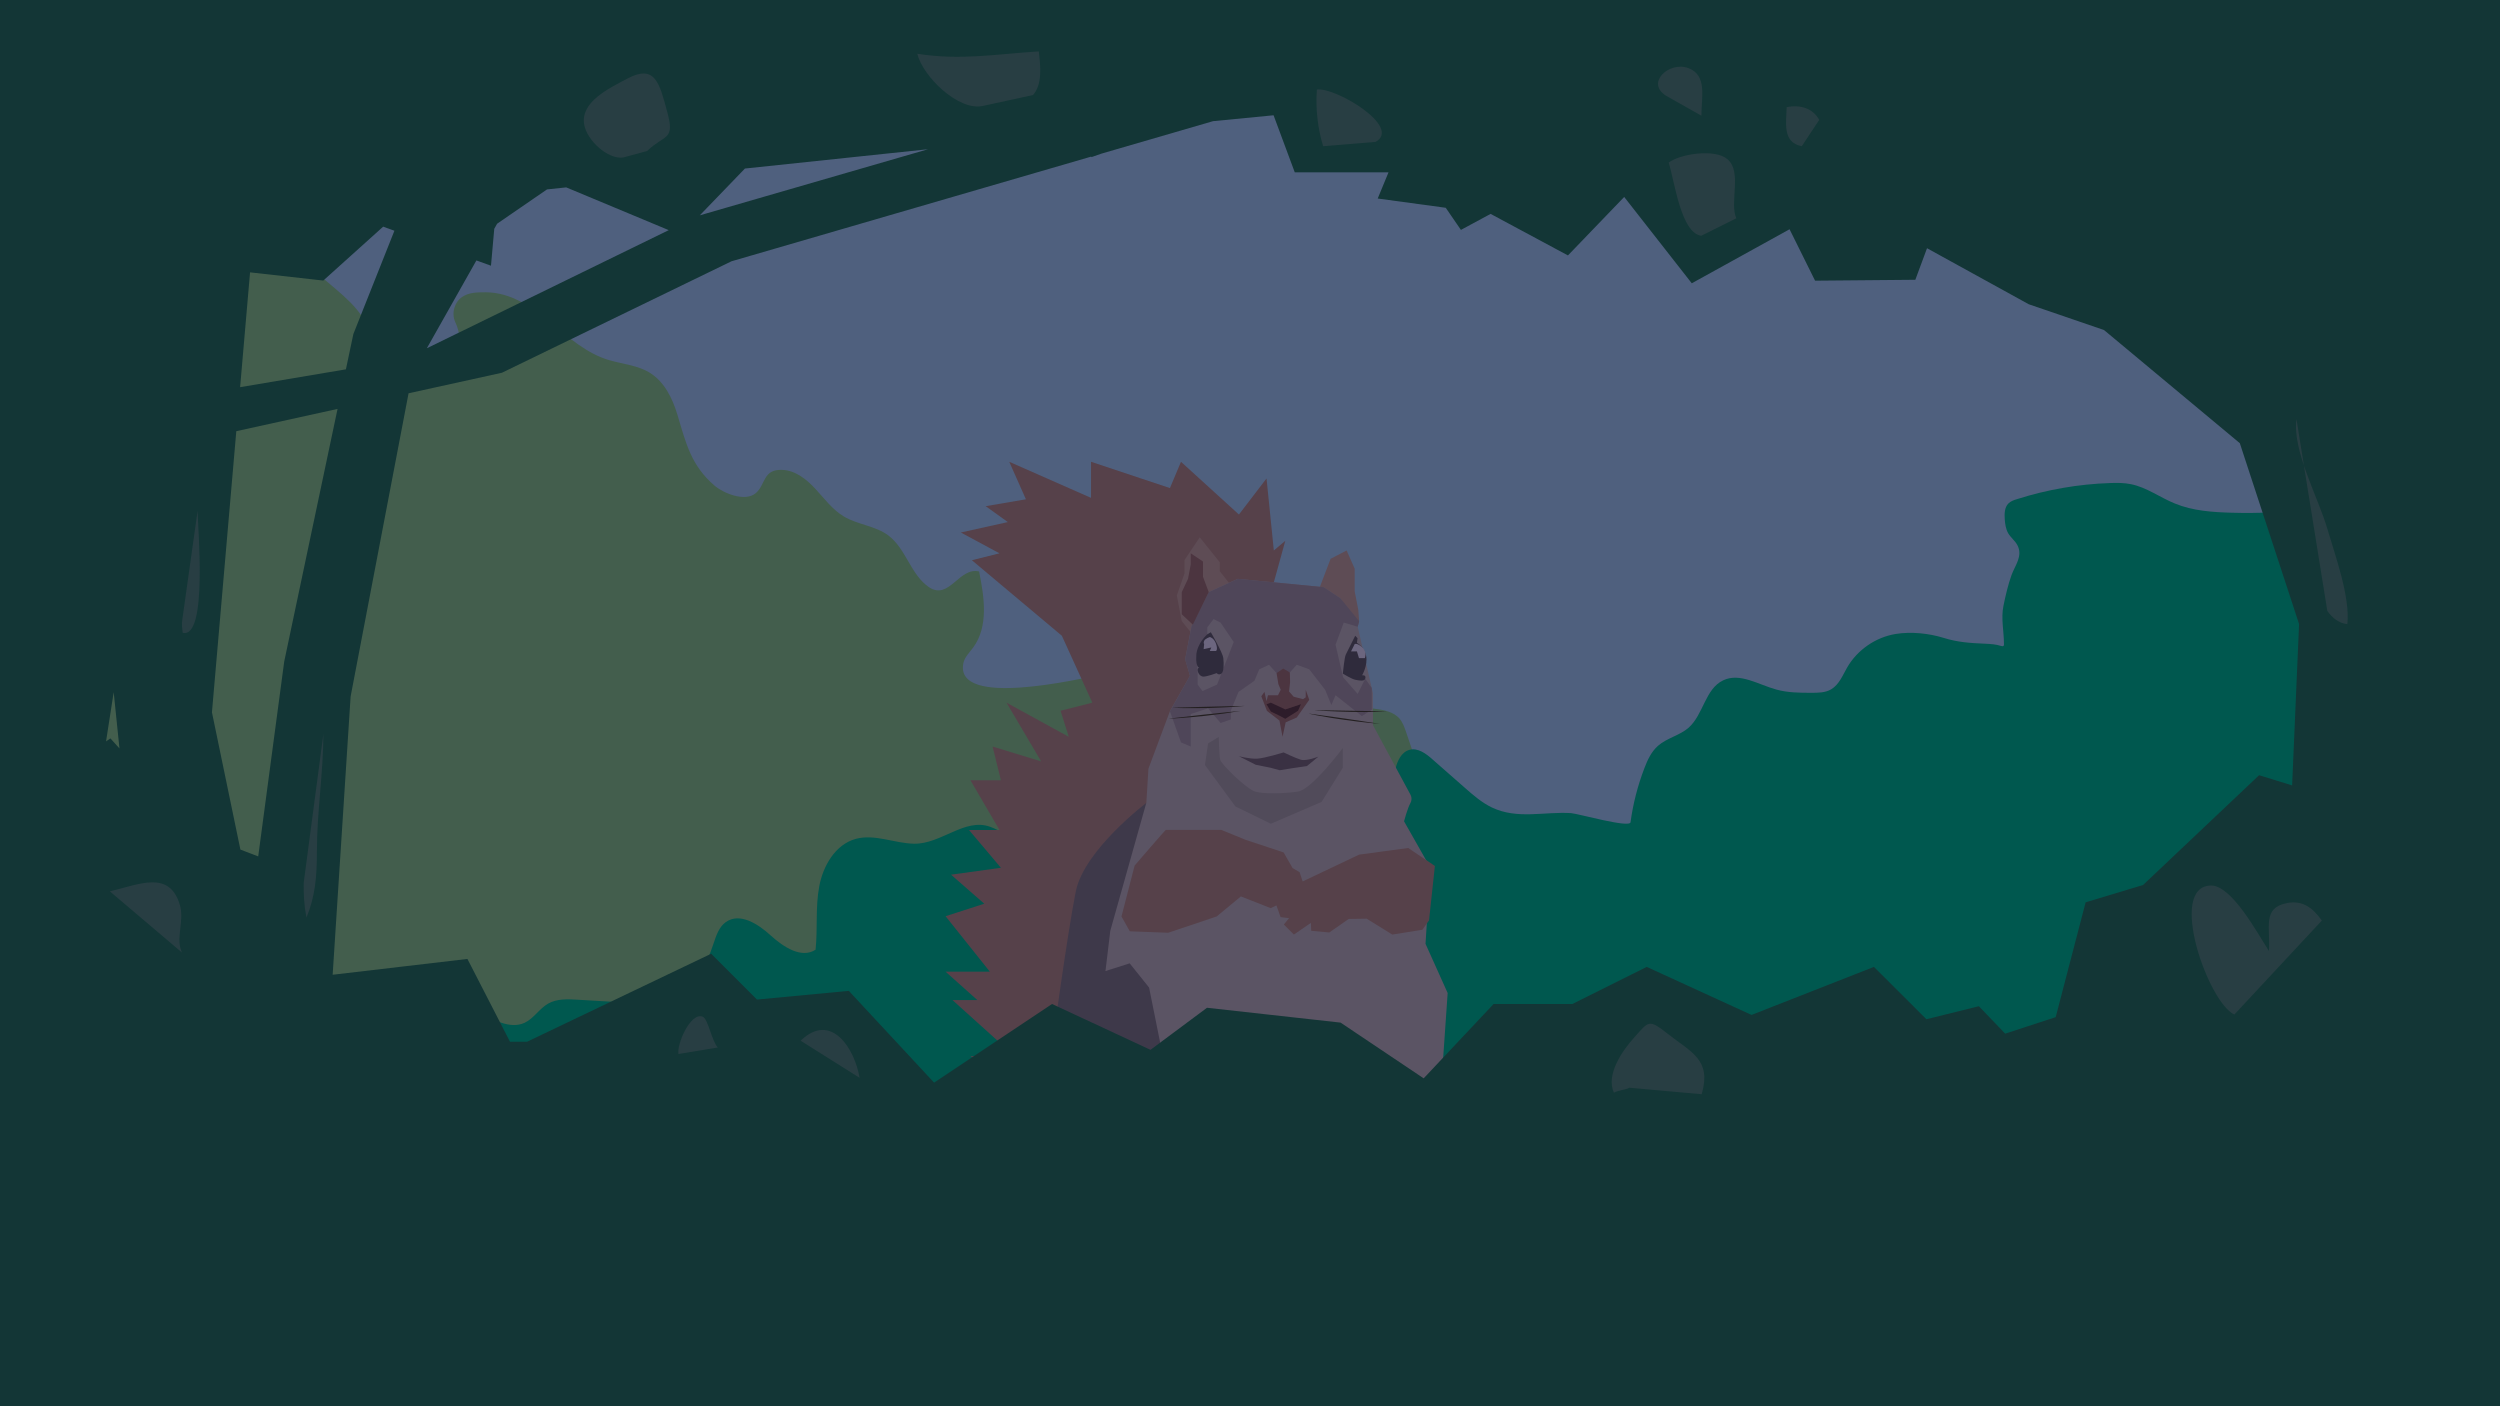 <?xml version="1.0" encoding="utf-8"?>
<!-- Generator: Adobe Illustrator 19.0.0, SVG Export Plug-In . SVG Version: 6.00 Build 0)  -->
<svg version="1.1" id="Layer_1" xmlns="http://www.w3.org/2000/svg" xmlns:xlink="http://www.w3.org/1999/xlink" x="0px" y="0px"
	 viewBox="0 0 1920 1080" enable-background="new 0 0 1920 1080" xml:space="preserve">
<g id="bottom_x5F_forest_x5F_night_flip">
	<rect id="XMLID_458_" x="35.646" y="43.071" fill="#4F607E" width="1806.4" height="976.5"/>
	<path id="XMLID_457_" fill="#435E4D" d="M1084.146,797.871c22.4-36.7,24.7-82.2,20.4-124.9c-3.8-38.1-12.2-75.9-25.1-112
		c-1.1-3.1-2.3-6.2-4.3-8.7c-4.7-5.8-12.9-7.2-20.4-8.1c-32.8-3.7-65.9-4.8-98.8-3c-3.3-14.3-11.6-27.3-23.2-36.3
		c-2.4-1.8-5.2-3.5-8.1-3.2c-4.6,0.6-7.1,5.7-7.4,10.3c-0.3,4.6,0.8,9.3-0.3,13.7c-6.8-10.4-21.2-11.9-33.6-11.5
		c-13,0.5-25.9,1.9-38.7,4.2c-14.2,2.6-111.7,26-104.8-9c0.9-4.6,4.7-8.2,7.5-12c12-16.2,8.6-38.7,4.6-58.5
		c-15.5-3.6-23,22.6-38.6,12c-13.9-9.5-17.5-29.3-30.9-39.5c-10-7.6-23.7-8.3-34.5-14.8c-8.6-5.2-14.8-13.6-21.6-21
		s-15.4-14.3-25.5-14.7c-15.2-0.7-12.7,11.6-20.6,18c-8.3,6.8-24.9-0.2-31.6-6c-18-15.6-21.8-32.4-28.4-54.4
		c-3.8-12.6-10-25.3-21.2-32.2c-9.2-5.7-20.5-6.6-30.9-9.6c-35.6-10.2-56.4-51.8-95-52.2c-6.3,0-12.9,0-18.1,3.5
		c-6.1,4-8.5,12.8-5.4,19.4c14.4,31.1-27.5,30.8-49.1,28.6c-3-0.3-6.2-0.8-8.7-2.5c-5.3-3.6-6-11-7.7-17.2
		c-5.1-18.6-22.3-30.6-36.9-43.3c-8.8-7.6-20.9-19.6-22.7-31.7c-1.3-8.5,5.1-17.3-6.3-21.5c-13-4.8-27.9-11.3-39.3-2
		c-9.1,7.4-19.5,16.6-28,25.3c-18.7,19-32.3,42.7-42.1,67.3c-15.7,39.4-22.5,81.7-33.3,122.8c-9.7,37.2-22.7,73.5-30.7,111.1
		c-19.8,92.5-7.9,192,37.2,275.2s124.3,148.3,215.9,171.7c96.4,24.6,197.7,3.7,297.2,1.3c48.4-1.2,96.9,1.2,145.2-3.7
		c47.8-4.8,94.7-14.9,141.4-25.5c42.9-9.7,84.5-19.7,124.1-39.5C1036.746,848.271,1066.146,827.471,1084.146,797.871z"/>
	<path id="XMLID_456_" fill="#00584F" d="M309.346,771.371c-12,1.1-37.4,5.9-36.2,21.9c2.4,31.3,20.4,59.5,42.6,81.6
		c20.4,20.3,47.9,33.6,67.1,54.7c18,19.7,38.3,23.2,64.7,26.9c345.2,48.8,698.3,41.5,1041.2-21.7c37.7-6.9,75.7-14.7,110.2-31.2
		c67.6-32.3,116.3-96.2,144.7-165.6s120.373-88.688,128.873-163.188c4.1-35.9-73.673-127.912-75.773-163.912
		c-0.3-4.6-0.8-9.5-3.9-12.8c-3.5-3.7-9.1-4.3-14.1-4.5c-21.5-0.9-43.1,0.9-64.6,0.2c-14.9-0.4-30.1-1.4-43.9-7.1
		c-11.4-4.6-21.6-12.4-33.6-14.8c-5.3-1.1-10.7-1.1-16-0.9c-24.3,0.8-48.5,5-71.7,12.4c-2.4,0.7-4.8,1.6-6.5,3.3
		c-3,3-3.1,7.9-2.8,12.2c0.3,3.7,0.8,7.4,2.6,10.6c1.9,3.3,5.3,5.8,7.1,9.2c4.4,8.4-1.8,15.5-4.5,23s-4.6,15.8-6.2,23.6
		c-2,9.7,0.4,19.6,0.4,29.5c0,0.4,0,0.9-0.3,1.2c-0.5,0.5-1.3,0.3-2,0.1c-3.9-1.3-8.1-1.5-12.2-1.7c-11.5-0.5-21.1-1.1-31.9-4.5
		c-11.3-3.5-25-4.9-36.7-3c-15.4,2.5-29.5,12.2-37.3,25.7c-3.5,6.1-6.2,13.2-12.3,16.8c-4.5,2.7-10.1,2.7-15.4,2.7
		c-9,0-18.1-0.1-26.7-2.5c-13.7-3.7-28-13.2-40.8-7.1c-13.9,6.5-15.2,26.4-26.7,36.5c-6.8,5.9-16.6,7.8-23.4,13.8
		c-5.1,4.5-8.1,10.9-10.5,17.3c-5.1,13.3-8.7,27.3-10.6,41.4c-0.6,4.7-40.6-6.7-45.7-7c-20.5-1.3-41.1,5-60.7-4.3
		c-7.8-3.7-14.4-9.5-20.9-15.2c-8.2-7.2-16.4-14.4-24.6-21.6c-5-4.5-11.4-9.3-17.9-7.5c-6.2,1.7-9.4,8.6-10.8,14.9
		s-2.2,13.2-6.6,17.9c-10.1-10.5-23.4-18-37.6-21.2c-8.4-1.9-19.1-1.3-23.1,6.3c-2.2,4.1-1.5,9.3-3.6,13.6
		c-3.3,6.9-12.8,8.8-20.1,6.5c-7.4-2.3-13.2-7.8-19.3-12.5c-12.7-9.9-27.3-17.5-42.7-22.1c-2.1,4.9-4.1,9.7-6.2,14.5
		c-24.2-4.2-51.6-2.3-69.2,14.8c-10.1,9.8-16,23.8-27.5,32c-9,6.3-21,8.3-31.6,5.2c-8.3-2.5-15.5-7.8-23.7-10.8
		c-19.5-7.1-37.8,13.4-58.5,13c-15.1-0.3-30.2-7.7-44.8-3.7c-15.6,4.3-25.1,20.7-28,36.6c-3,15.9-1.1,32.4-2.8,48.5
		c-10.9,7.1-24.8-2.2-34.4-10.9c-9.6-8.8-23.7-17.9-34.4-10.4c-5.2,3.6-7.4,10.1-9.4,16.1c-6.2,18.7-15.6,39.4-34.5,45.1
		c-7.3,2.2-15.2,1.7-22.8,1.3c-15.8-1-31.5-1.9-47.3-2.8c-7.7-0.5-15.9-0.8-22.6,3c-6.8,3.9-11,11.4-18,14.7
		c-11.4,5.3-24.2-2.6-35.6-7.9C348.346,768.771,329.346,769.571,309.346,771.371z"/>
</g>
<g id="squirrel_night">
	<polygon id="XMLID_632_" fill="#5E4C55" points="1013.7,450.65 1021.9,429.15 1034.2,422.75 1040.4,436.75 1040.4,454.15 
		1043.2,468.55 1043.8,477.05 1042.7,481.35 	"/>
	<polygon id="XMLID_631_" fill="#56414A" points="978.3,447.25 987.1,415.35 978.3,422.75 972.7,367.45 951.5,395.15 907,354.65 
		898.5,374.85 837.9,354.65 837.9,382.35 775.1,354.65 787.9,383.45 757,388.75 774,400.95 737.9,408.95 767.6,424.95 746.4,430.25 
		815.5,488.25 838.9,539.65 814.5,545.85 820.8,565.85 773,539.65 799.6,584.75 762.3,573.35 768.7,599.25 745.3,599.25 
		767.6,637.45 744.2,637.45 768.7,666.45 730.4,671.75 755.9,694.05 726.2,703.65 760.2,746.25 726.2,746.25 750.6,768.05 
		731.5,768.05 779.3,811.15 745.3,811.15 777.2,835.05 758.1,841.95 808.1,862.25 833.6,854.75 	"/>
	<polygon id="XMLID_630_" fill="#5E4C55" points="943.9,447.65 936.8,438.75 936.8,431.85 921.4,412.65 909.7,430.15 909.7,440.35 
		903.8,457.35 907.6,477.05 914.5,485.55 	"/>
	<path id="XMLID_629_" fill="#3E394A" d="M914.5,834.85l-24.5-77.4l-20.2-25l-20.7,13.3l43.1-121.8l-11.7-7.4
		c0,0-47.9,36.2-54.3,68.1c-6.4,31.9-18.1,118.1-18.1,118.1l16,44.7l-5.3,28.7L914.5,834.85z"/>
	<path id="XMLID_628_" fill="#5B5464" d="M1016.6,450.95l12.8,8.5l13.3,21.8l11.7,51.1v24.5l28.7,53.2c0,0,2.1,3.2,0,6.9
		s-4.8,13.8-4.8,13.8l20.2,35.6l-3.7,58.5l17,37.8l-4.8,69.2l-209.1,3.2l-15.4-76.6l-14.9-18.6l-18.6,5.9l3.7-30.9l27.7-98.4
		l1.6-26.1l16.5-44.2l15.4-27.1l-3.7-12.8l4.8-25l13.3-26.6l22.3-10.1L1016.6,450.95z"/>
	<polygon id="XMLID_627_" fill="#4F4659" points="1042.7,481.35 1032,478.15 1025.7,495.15 1031.5,520.15 1042.7,532.95 
		1048.5,521.25 1053.5,528.35 1053.5,545.15 1045.9,549.95 1025.7,533.95 1022.5,541.45 1017.7,529.75 1005.5,514.05 995.9,510.55 
		990.6,516.45 980.4,516.95 974.6,510.55 967.1,514.05 963.4,522.85 951.2,531.35 945.3,545.65 945.3,552.55 937.4,555.25 
		927.8,544.05 914.5,548.35 914.5,573.35 907,570.15 898.5,546.25 913.9,519.05 910.2,506.35 918.7,503.65 919.8,514.55 
		919.8,525.75 923.5,530.75 934.7,525.75 947.5,493.05 937.4,478.15 932,475.45 927.2,481.85 927.2,487.15 921.1,498.35 
		918.7,503.65 910.2,506.35 913.6,488.85 915,481.35 928.3,454.75 950.7,444.55 1016.6,450.95 1029.4,459.45 1043.8,477.05 	"/>
	<path id="XMLID_626_" fill="#2F2B3C" d="M1040.8,488.25c0,0-6.1,12.2-7.2,14.4c-1.1,2.1-2.3,14.7-2.3,14.7s6.9,4.2,9.5,4.7
		c2.7,0.5,7,1.5,7.7-0.8c1-3.2-2.4-2.6-2.4-2.6s4.5-7.7,3.1-14.9c-1.5-7.2-7.1-10.1-7.1-10.1l0.5-3.5L1040.8,488.25z"/>
	<path id="XMLID_625_" fill="#2F2B3C" d="M929.9,485.55l-2.7,1.6c0,0-8,6.9-8.5,16.5s2.7,9.3,2.7,9.3s-1.6-0.5-1.6,1.6
		s1.8,5.1,4.5,5.1s10.1-2.7,10.1-2.7s1.4,1.8,3.5,0.5s2.1-7.6,1.6-12C939,501.05,929.9,485.55,929.9,485.55z"/>
	<path id="XMLID_624_" fill="#6C667F" d="M1040.4,494.65l-2.8,5.6h4.5l1.6,5.2h4.5c0,0,2-4.7-2-8.3S1040.4,494.65,1040.4,494.65z"/>
	<path id="XMLID_623_" fill="#6C667F" d="M933.9,499.95c0,0,1.6-0.9,0-5.5s-4.7-5.2-4.7-5.2s-3.6,1.1-4.4,2.9c-0.8,1.9,0,2.4,0,2.4
		l-0.4,4l5.9-1.3l-1.2,2.7H933.9L933.9,499.95z"/>
	<polygon id="XMLID_622_" fill="#4C3540" points="990.6,516.45 985.5,513.45 980.4,516.95 981.8,525.45 983.6,529.75 981.5,533.95 
		973.8,533.95 972.7,538.55 971.1,531.35 968.7,534.75 973,545.95 982.6,553.35 985,565.85 987.4,554.75 995.9,551.05 
		1005.5,537.45 1002.8,529.75 1002.8,535.55 1000.7,536.95 993.5,535.05 990,531.05 990.8,523.85 	"/>
	<polygon id="XMLID_621_" fill="#2D1C2A" points="999.1,540.85 987.1,544.85 976,539.65 972.7,540.85 976,546.45 982.6,549.65 
		987.1,552.05 996.9,545.85 	"/>
	<path id="XMLID_620_" fill="#3A3143" d="M1012.6,581.05c0,0-9.3,3.7-13.6,2.4s-13.2-5.6-13.2-5.6s-14.5,4.5-20.3,4.8
		c-5.9,0.3-14.1-1.9-14.1-1.9l13,6.6l11.5,2.3l6.9,1.9l9.9-1.6l11-1.6L1012.6,581.05z"/>
	<path id="XMLID_619_" fill="#514B5A" d="M1031.3,574.45c0,0-23.7,31.9-34.6,33.5c-10.9,1.6-26.1,1.9-32.7,0
		c-6.6-1.9-26.1-21-26.9-24.5s-1.1-17.5-1.1-17.5l-8.2,5l-2.4,16.6l23.4,31.8l27.2,13.3l39-16.8l16.3-26.3V574.45L1031.3,574.45z"/>
	<polygon id="XMLID_618_" fill="#56414A" points="1081.5,651.25 1043.8,656.35 999.6,677.35 993.7,687.45 987.1,693.25 
		984.7,702.05 990.3,704.75 986,710.05 993.7,717.75 1006.8,708.75 1007,714.85 1020.9,716.15 1035.8,705.75 1049.6,705.55 
		1069.3,717.75 1092.4,714.05 1097.5,706.85 1102,665.05 	"/>
	<path id="XMLID_617_" fill="#56414A" d="M992.7,666.65l-6.9-12l-29-9.6l-18.9-7.7c0,0-42.3,0-42.6,0s-23.9,27.4-23.9,27.4
		l-10.1,39.1l6.4,11.4l29.5,1.1l37.2-12.5l18.6-15.4l22.9,9l4.4-2.1l3.2,9l9,1.1l12.8-13.8l-7.2-21.8L992.7,666.65z"/>
	<polygon id="XMLID_616_" fill="#4C3540" points="928.3,454.75 923.9,442.95 923.9,431.25 914.5,424.95 914.5,433.45 912.4,444.55 
		907.6,454.75 907.6,471.75 916.1,479.75 	"/>
	<path id="XMLID_615_" fill="#231F20" d="M956.1,542.15c0,0-0.9,0.1-2.4,0.2c-1.5,0.1-3.7,0.3-6.2,0.5c-2.6,0.1-5.6,0.4-8.8,0.5
		s-6.7,0.2-10.1,0.4c-3.4,0-6.9,0.1-10.1,0.1s-6.2,0-8.8,0s-4.7-0.1-6.3-0.2c-1.5-0.1-2.4-0.1-2.4-0.1v-0.1c0,0,13.8-0.4,27.6-0.7
		C942.4,542.35,956.1,542.05,956.1,542.15L956.1,542.15z"/>
	<path id="XMLID_614_" fill="#231F20" d="M952.8,545.95c0,0-0.8,0.2-2.3,0.4s-3.6,0.6-6.2,1s-5.5,0.9-8.7,1.2
		c-3.2,0.4-6.6,0.8-10,1.2c-3.4,0.3-6.9,0.7-10.1,1s-6.2,0.5-8.8,0.7s-4.7,0.3-6.2,0.4c-1.5,0.1-2.4,0.1-2.4,0.1v-0.1
		c0,0,13.7-1.6,27.4-3.1C939.1,547.35,952.8,545.85,952.8,545.95L952.8,545.95z"/>
	<path id="XMLID_613_" fill="#231F20" d="M1060,555.95c0,0-0.9,0-2.4-0.2c-1.5-0.1-3.7-0.3-6.2-0.6c-2.6-0.3-5.6-0.6-8.8-1
		c-3.2-0.4-6.6-0.9-10-1.3c-3.4-0.5-6.8-1-10-1.5s-6.2-1.1-8.7-1.5s-4.7-0.9-6.1-1.2c-1.5-0.3-2.3-0.5-2.3-0.5v-0.1
		c0,0,13.7,1.9,27.3,3.8C1046.4,553.95,1060.1,555.85,1060,555.95L1060,555.95z"/>
	<path id="XMLID_612_" fill="#231F20" d="M1065.2,546.45c0,0-0.9,0.1-2.4,0.1s-3.7,0.2-6.3,0.2c-2.6,0-5.6,0.1-8.8,0.1
		c-3.2,0-6.7-0.1-10.1-0.1c-3.4-0.1-6.9-0.2-10.1-0.3s-6.2-0.3-8.8-0.4c-2.6-0.1-4.7-0.3-6.2-0.4s-2.4-0.2-2.4-0.2v-0.1
		c0,0,13.8,0.2,27.6,0.5C1051.4,546.05,1065.2,546.35,1065.2,546.45L1065.2,546.45z"/>
</g>
<g id="top_x5F_forest_x5F_night">
	<path id="XMLID_208_" fill="#133636" d="M0,0v1080h1920V0H0z M572.109,129.437l140.651-14.836l-175.326,50.777L572.109,129.437z
		 M365.877,200.014l11.198,4.057l2.517-28.359l2.202-3.901l38.3-26.339l14.761-1.557l78.744,32.831l-185.788,90.717L365.877,200.014
		z M192.049,209.168l56.226,6.303l46-41.4l8.636,3.129l-31.536,79.371l-5.716,27.074l-81.25,13.702L192.049,209.168z
		 M84.775,567.071l-3.333,2.312l5.874-37.764l4.433,43.164L84.775,567.071z M198.307,657.732l-13.682-5.254l-21.85-105.407
		l18.706-215.918l77.76-17.108l-40.965,194.026L198.307,657.732z M1760.356,603.191l-25.381-7.82l-89.1,84.3l-44.1,13.3l-23,88.2
		l-38.803,12.672l-20.197-21.072l-40.3,10l-40.3-40.2l-94,36.9l-80.5-36.9l-57.1,28.5h-60.5l-53.7,57.1l-63.8-42.8l-102.6-11.4
		l-43.4,32.3l-75.6-35.2l-90.6,60.4l-65.5-70.5l-70.5,6.7l-35.2-35.2l-141.433,67.6h-13.067l-32.7-63.6l-103.498,12.136
		l13.798-213.736l44.495-232.824l71.705-15.776l176.3-85.6l276.252-80.385l0.248,0.385l7.744-2.71l85.587-24.904l46.49-4.52
		l16.279,43.834h71.992l-8.292,20.1l52.254,7.112l11.646,16.988l22.799-12.3h0.001l59.4,31.9l43.2-44.9l51.9,66.3l75.1-41.5
		l19.6,39.5l77-0.7l8.967-24.238l78.134,43.038l57.8,19.8l104.3,86.9l45.5,138.9L1760.356,603.191z"/>
	<path id="XMLID_207_" fill="#283E43" d="M478.575,120.971c-11.8,1.6-27.8-13.2-29.9-25.2c-3.1-17.5,18.9-27.8,32.9-35.3
		c21.7-11.6,24.9,3.5,30.9,25.6c6,22.1-1.8,16.8-15.5,29.9"/>
	<path id="XMLID_206_" fill="#283E43" d="M754.775,81.371c-18.7,4.1-46.1-22.7-50.3-40.1c33.1,5.3,60.1,0.3,93.3-1.8
		c1.3,10.8,3,25.1-4.4,33.5"/>
	<path id="XMLID_205_" fill="#283E43" d="M1016.175,112.271c-4.2-13.7-5.9-29.1-4.8-43.5c14.3-2,65.6,28.8,45.1,40.2"/>
	<path id="XMLID_204_" fill="#283E43" d="M1306.575,181.071c-15.6-2.2-20.4-41.3-25-56.2c8.9-6.8,35.6-10.8,45.1-2.6
		c11.5,9.8,1.4,32.9,6.8,45.4"/>
	<path id="XMLID_203_" fill="#283E43" d="M1383.775,112.271c-15.1-2.8-11.9-18.2-11.6-30c10.3-2,20,0.7,25,9.8"/>
	<path id="XMLID_90_" fill="#283E43" d="M1279.775,73.671c-16.4-10,2.2-26.8,16.8-21.4c14.8,5.5,10.1,22.3,10.1,36.6"/>
	<path id="XMLID_89_" fill="#283E43" d="M248.375,563.571c-0.1,30.5-5,59.9-5,90.6c0,18.6-1.2,34-8,50.5c-1.8-8.9-2.3-17.7-2.1-26.9
		"/>
	<path id="XMLID_88_" fill="#283E43" d="M151.775,392.171c0,12.2,8,98.6-11.5,93.8c-0.3-2.8-0.9-7-0.3-9.8"/>
	<path id="XMLID_87_" fill="#283E43" d="M1763.675,321.871c-3.3,24.2,16.8,60.3,23.7,84.2c6,20.6,17.6,51.9,15.4,73.3
		c-7-0.9-11.8-5.1-15.4-10.2"/>
	<path id="XMLID_86_" fill="#283E43" d="M1715.975,779.171c-20-9.1-51.6-98.2-18.1-99.1c16.1-0.4,36.1,37.2,44.7,50.3
		c1.1-18.4-5.2-33,13.7-36.8c12.6-2.5,20.3,4.2,26.9,13.4"/>
	<path id="XMLID_85_" fill="#283E43" d="M1251.375,835.371c-3.1,1.7-8.4,1.9-11.9,3.8c-6.3-13.8,6.3-32.1,15.7-42.5
		c11.2-12.5,11-14.2,25.4-2.9c18.3,14.5,34.1,19.9,26.3,46.6"/>
	<path id="XMLID_84_" fill="#283E43" d="M521.075,809.471c-1.5-7.1,9-32.1,18.5-28.7c4.3,1.6,6.9,18.6,11.7,23.7"/>
	<path id="XMLID_83_" fill="#283E43" d="M614.875,799.271c23.4-22.6,41.5,5.9,45.3,28.5"/>
	<path id="XMLID_82_" fill="#283E43" d="M84.375,684.571c22.4-5.3,45.9-16.7,53.8,10.6c3.6,12.2-3.6,25.5,1.6,36.4"/>
</g>
</svg>
